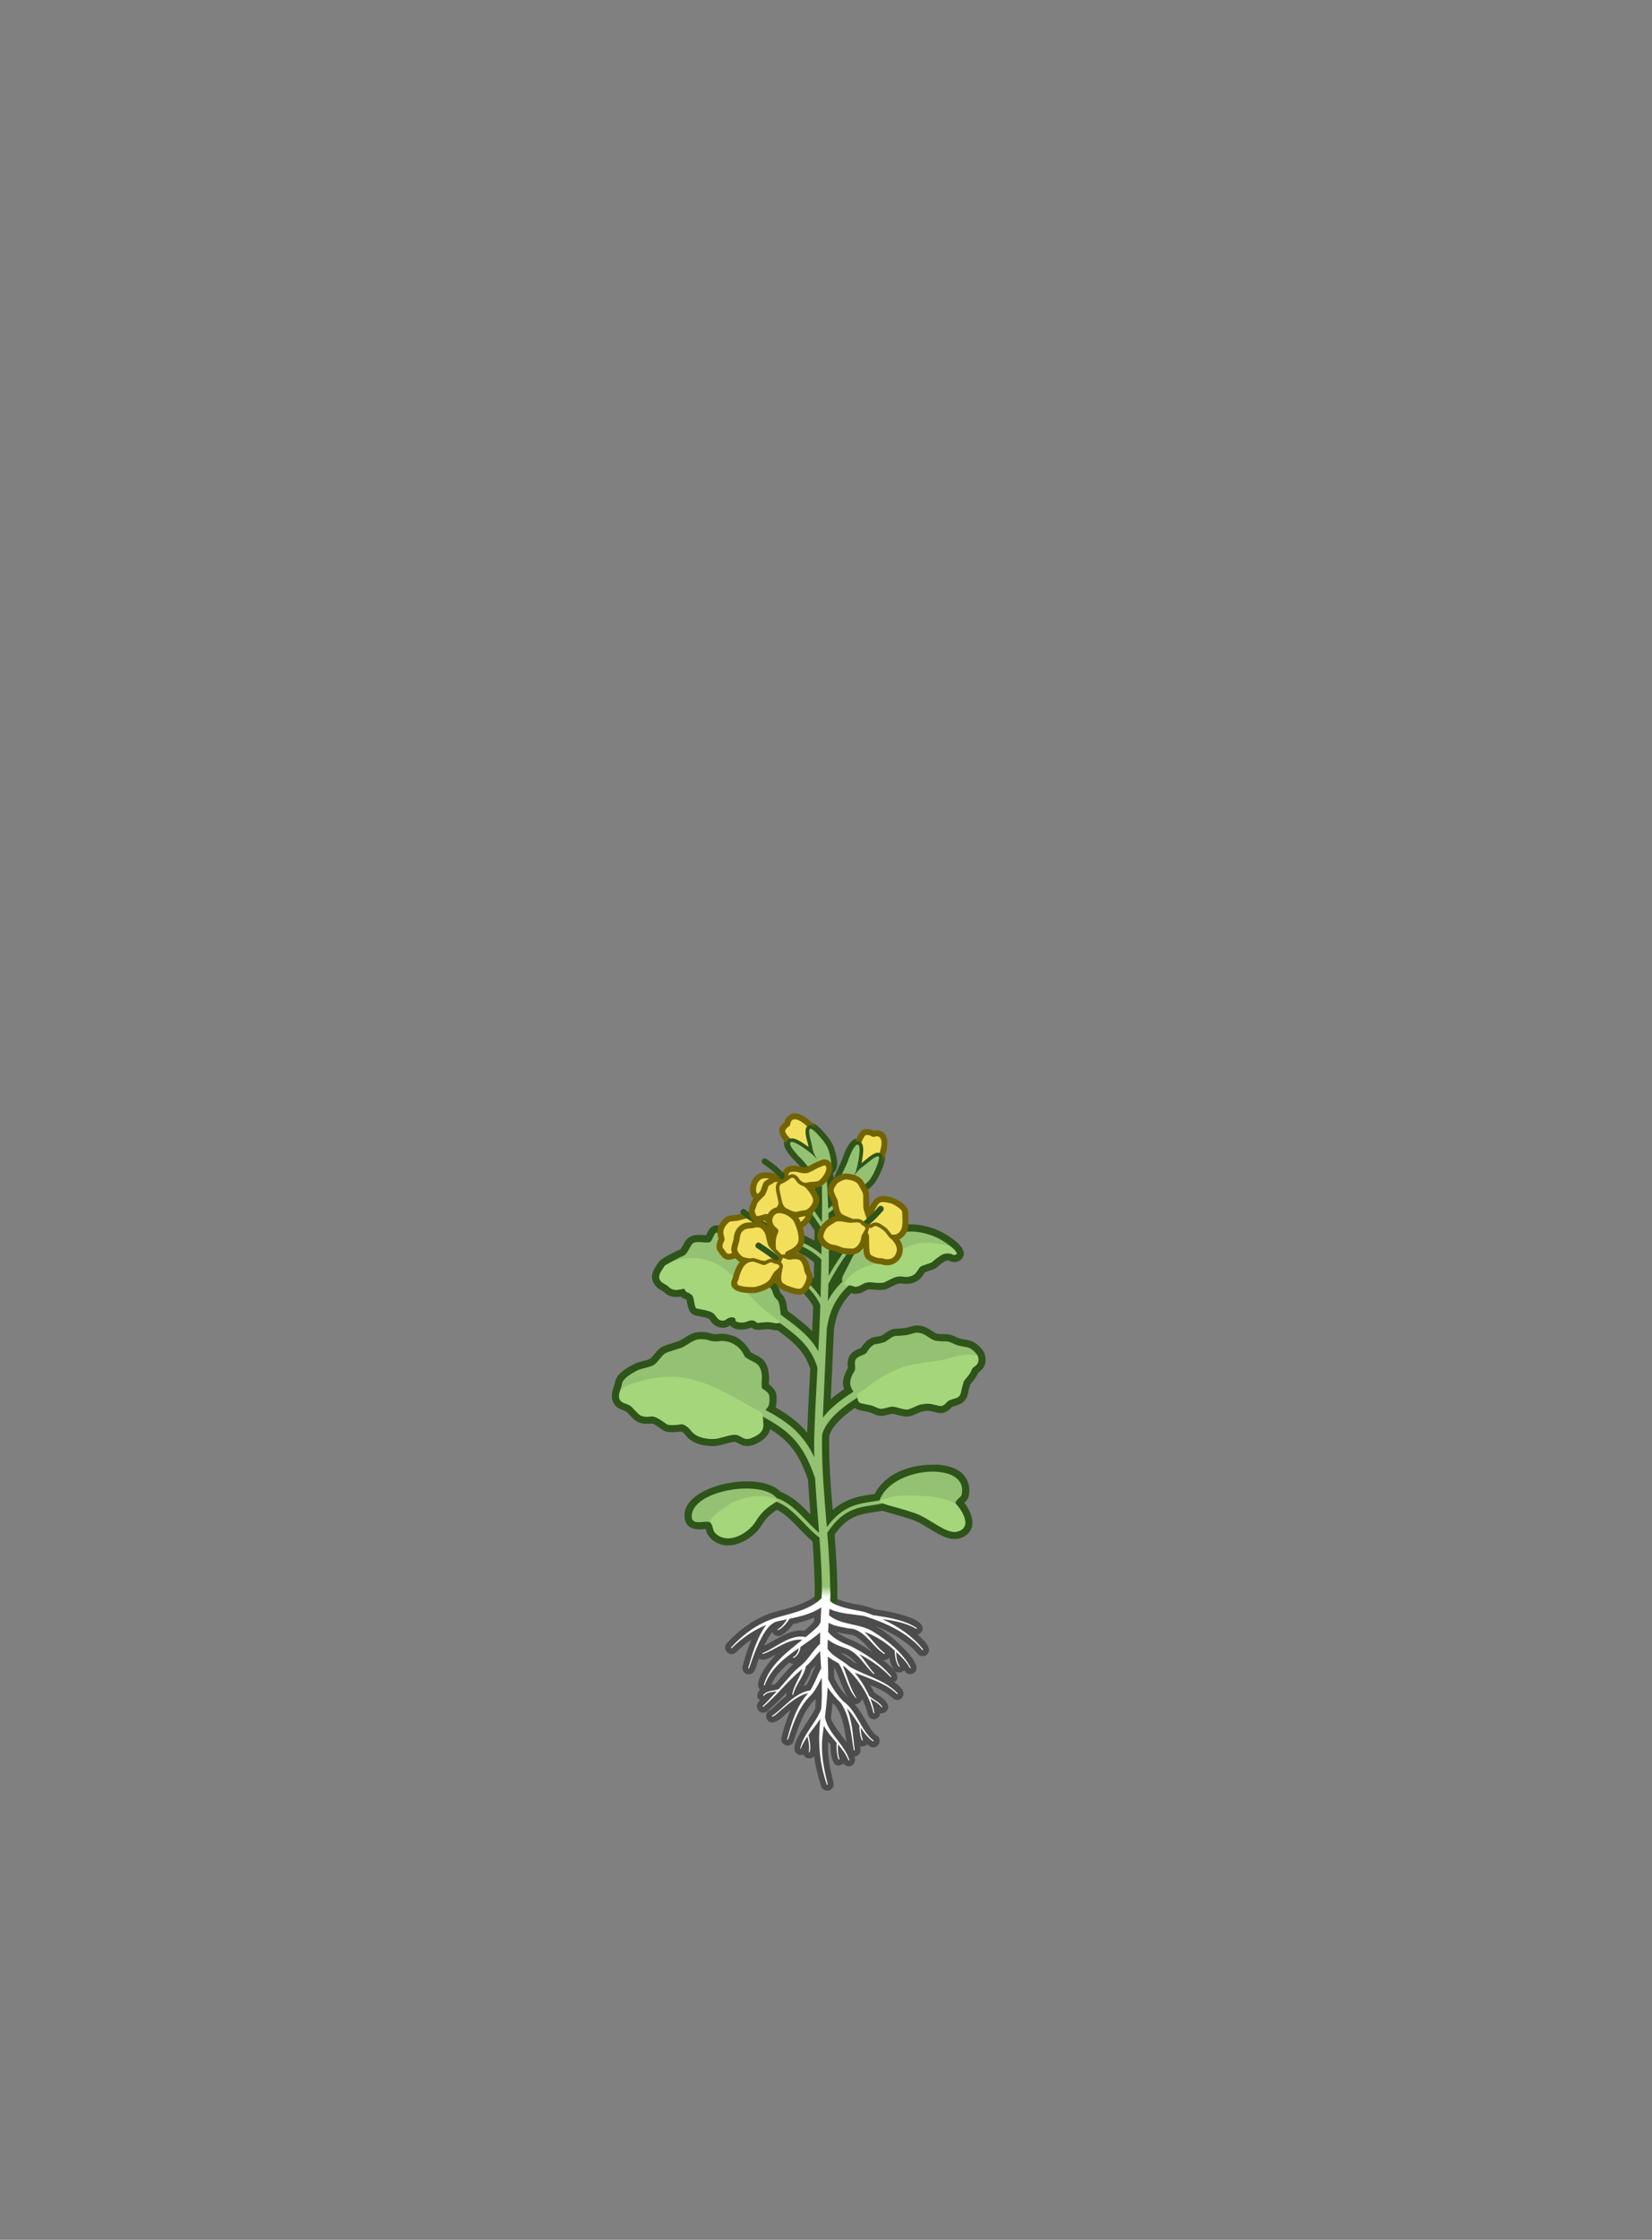 <?xml version="1.0" encoding="UTF-8"?>
<svg id="Layer_2" data-name="Layer 2" xmlns="http://www.w3.org/2000/svg" xmlns:xlink="http://www.w3.org/1999/xlink" viewBox="0 0 346 469">
  <rect x="0" y="0" width="346" height="469" fill="#808080" stroke="none"/>
  <defs>
    <linearGradient id="linear-gradient" x1="173.013" y1="335.875" x2="173.013" y2="331.774" gradientUnits="userSpaceOnUse">
      <stop offset=".349" stop-color="#fff"/>
      <stop offset=".905" stop-color="#fff" stop-opacity="0"/>
    </linearGradient>
  </defs>
  <g id="CASE_12_Plants_LH_WH_CL" data-name="CASE 12 Plants LH WH CL">
    <g id="Day_20" data-name="Day 20">
      <g id="rectangle">
        <rect width="346" height="469" fill="none"/>
      </g>
      <g id="ROOTS_Back" data-name="ROOTS Back">
        <path d="m192.154,342.25c.363-.064.7-.261.911-.598,1.699-2.933-7.976-4.435-9.747-4.657-.891-.344-1.806-.639-2.762-.854-1.902-.345-4.027-.682-5.704-1.566.053-1.369.099-2.589.126-3.504.022-2.847-4.145-2.92-4.249-.1-.016,1.1-.047,2.205-.08,3.314-2.51,1.83-5.791,2.5-8.75,3.344-3.848,1.228-7.098,3.64-9.682,6.474-1.149,1.296.704,3.068,1.946,1.871.999-.984,2.073-1.875,3.209-2.649-.764,1.847-1.322,3.715-1.845,5.552-.194.689.184,1.42.87,1.65,1.903.509,1.96-2.052,2.548-3.241.959.797,2.612-.4,3.616-.856-1.204,1.162-5.065,5.815-3.358,7.393-.655.615-.898,1.628-.05,2.245-1.551,1.203.068,3.443,1.623,2.208,1.454-1.337,2.553-2.379,3.97-3.866-.013.078-.037.154-.046.233-.016.163-.001.309.028.447-1.169.938-2.23,2-3.365,2.969.001-0-.003.003-.005.005-1.413.447-1.105,2.74.55,2.624,1.569-.379,2.363-1.701,3.678-2.641-.825,1.896-1.44,3.783-1.925,5.803-.164.696.245,1.409.94,1.609.716.206,1.464-.207,1.671-.924.978-3.105,2.153-6.529,4.552-8.782-.015.654-.038,1.307-.067,1.96-1.114,2.613-6.605,8.575-3.381,9.75.307.075.613.032.88-.091.353.894,1.63,1.101,2.26.397.234,2.134.866,4.246,1.45,6.214.208.684.919,1.096,1.621.921.724-.181,1.163-.914.982-1.638-.731-2.886-1.308-5.646-1.134-8.578.114.138.228.274.341.417.066.078.128.154.193.231-.074,1.521.239,5.724,2.718,3.921.342.497.973.739,1.565.516.833-.395.968-1.106.71-1.983.876.005,1.433-.889,1.25-1.705-.014-.145-.029-.309-.044-.464.243.086.524.108.861.023.243-.08.444-.226.599-.407.193.158.372.327.587.467,1.578.872,2.882-1.462,1.317-2.357-1.031-.737-1.791-2.455-2.54-3.667-.563-.961-1.224-1.948-2.016-2.872.707.17,1.488-.387,1.565-1.105.533,1.022.96,2.072,1.165,3.103.093.74.774,1.278,1.522,1.175.701-.135,1.037-.595,1.113-1.258,1.014.248,2.191-.839,1.493-2.017-.767-1.265-1.956-1.688-2.792-2.414-.242-.485-.504-.971-.776-1.446,1.712.682,3.358,1.458,4.69,2.709.501.52,1.328.554,1.871.069.988-1.117.081-2.291-1.54-3.39,1.759-1.105-.4-2.951-1.256-3.741-.37-.324-.752-.628-1.132-.936.535.147,1.038-.075,1.354-.459.125.883.49,1.838.907,2.477.577.938,1.683.772,2.216.136.014.022.031.042.045.063.32.673,1.134.972,1.813.64,2.447-1.356-1.994-5.235-3.074-6.367-1.458-1.325-3.087-2.627-4.888-3.58,3.372,1.275,6.741,3.252,8.914,5.799.437.572,1.252.701,1.847.283,1.42-1.086-.193-2.894-1.878-4.303Zm-30.769,15.807c.006-.003.006-.003.013-.007.084-.039.183-.057.273-.051-.103.011-.197.031-.287.058Zm15.654-11.652c.893.369,1.683,1.163,2.406,1.996-.258-.124-.48-.238-.654-.34-.749-.706-1.843-1.358-2.791-2.009.344.126.691.244,1.039.353Zm.444,8.924c-.086-.112-.167-.224-.26-.334-1.146-1.117-1.838-2.252-2.531-3.727.013-.69.014-1.38-.001-2.071.033.019.067.037.1.056,1.066,2.14,1.573,4.174,2.804,6.178-.039-.033-.072-.07-.111-.102Zm-9.193-2.325c.608-1.068,1.284-2.121,1.632-3.414.264-.25.531-.532.797-.824.006.068.009.135.016.203-.579,1.11-.985,2.432-1.394,3.075-.135.283-.263.529-.392.764-.223.054-.444.121-.659.197Zm.43-7.16c.026-.089.056-.178.077-.269.085-.058.17-.117.255-.176-.111.149-.222.297-.332.444Zm-3.381,2.281c.249.194.56.293.881.28-1.308,1.196-2.765,2.997-3.838,4.219-.218.062-.521.114-.851.172.738-1.808,2.283-3.41,3.808-4.672Zm-5.279-3.554c.483-.996.995-1.99,1.69-2.851.285.671,1.068,1.138,1.905.675.925-.454,1.825-1.415,2.462-2.305,1.496-.343,2.965-.787,4.4-1.365-.007.264-.014.528-.02.793-.609.709-1.306,1.341-2.045,1.94-2.62-.371-4.873,1.275-7.105,2.428-.358.269-.829.474-1.287.686Zm13.993,15c-0-.004-.001-.006-.001-.01.072-.588.14-1.176.203-1.764.012-.071.017-.139.021-.207.035-.329.066-.658.097-.988.075.071.148.148.226.216.157.132.295.271.421.418.053.092.118.182.196.268,1.343,2.111,1.689,4.808,2.087,7.318-1.454-2.053-3.268-4.169-3.249-5.252Zm4.594-16.048c-1.202-.472-2.413-.977-3.408-1.78,1.137.289,2.266.439,3.374.631,1.684.682,2.805,2.217,4.154,3.575-1.305-.907-2.669-1.727-4.119-2.427Z" fill="#4c4c4c"/>
      </g>
      <path d="m206.25,283.606c-.333-1.223-2.068-2.751-3.376-2.974-.817-.164-1.654-.199-2.482-.619-.476-.221-1.068-.497-1.772-.615-.649-.098-1.911.052-2.55-.197-1.292-.698-2.152-1.665-4.121-1.659-.295-.053-1.678.383-2.277.522-.16.021-1.442.163-2.035.155-1.109-.006-2.04.828-2.892,1.381-.627.301-1.752.305-2.343.6-1.089.554-1.739,1.537-2.051,2.04-2.22.761-3.078,1.924-2.746,4.199-.719,1.136-1.428,2.894-.798,4.438-.953.639-1.91,1.336-2.811,2.099.088-1.967.18-3.935.274-5.904.039-.205.05-.416.03-.631.128-2.685.254-5.372.369-8.061.347-2.367,1.076-5.069,3.624-7.632.248.084.513.17.825.174,1.078.01,1.8-.502,2.552-.876.058-.026.182-.058.449-.058,1.008.036,2.242.245,3.269.02.67-.136,2.136-1.101,2.864-1.242.589-.029,1.064.083,1.647.087.566,0,1.092-.114,1.705-.371,1.219-.535,1.628-1.355,2.11-2.067.719-.29,2.13-.632,2.48-1.027,1.053-.942,1.788-1.366,1.979-1.423.66-.154.959.326,1.729.307,1.065.024,2.161-.946,1.934-2.092-.285-1.765-4.057-4.207-6.46-4.991-1.161-.379-2.73-.814-4.581-.814-1.789-.118-3.456.718-5.202.834-.898.031-2.012.189-2.727.881.194-.658.026-1.398-.509-1.899-.756-.709-1.943-.669-2.65.087-1.655,1.768-3.138,3.507-4.61,5.591.007-2.373-.018-4.744-.08-7.113,1.399-1.059,3.253-2.706,5.663-7.893,1-2.251-2.324-3.801-3.4-1.58-.945,2.034-1.752,3.394-2.458,4.357-.055-1.046-.115-2.092-.188-3.137-.186-2.601-3.971-2.45-3.998.114.028,1.363.037,2.884.036,4.487-1.216-1.584-2.375-4.136-4.469-2.64-.791.668-.891,1.851-.222,2.642.997,1.151,2.96,4.087,4.636,6.577-.01.703-.02,1.405-.031,2.103-2.349-1.38-4.985-2.222-7.272-2.953-.987-.315-2.042.229-2.356,1.216-.315.986.229,2.042,1.216,2.356,2.901.926,6.132,1.964,8.336,3.927-.02,1.181-.039,2.311-.055,3.369-2.065-1.939-4.471-3.313-6.192-3.849-2.379-.678-3.457,2.787-1.115,3.58,1.916.597,5.685,3.089,7.163,6.168-.058,1.721-.129,3.44-.209,5.158-1.589-1.649-3.382-2.953-5.155-4.284-.182-1.66-.418-2.864-1.469-3.764-.262-.6-.355-1.31-.875-1.867-.74-.807-1.548-1.072-2.05-1.206-.359-.686-1.04-1.903-1.556-2.304-.144-.127-1.151-1.162-1.716-1.915-.173-.23-.538-1.038-.675-1.343-.195-.454-.271-.461-.32-.915-.027-1.153-1.094-2.507-2.403-2.161-.148-.054-.291-.11-.346-.135-.372-.206-.709-.436-1.183-.598-.062-.078-.13-.173-.16-.229-.583-1.173-1.652-1.346-1.939-1.449l-.232-.005c-1.292.022-1.697,1.207-2.121,2.07-2.258-.201-3.782-.228-4.829,2.048-.156.276-.41.726-.558.884-.676.299-4.212,1.904-4.619,2.809.007-.014.014-.031.024-.048-.66.993-1.795,2.322-1.191,3.947.344.865,1.07,1.608,1.896,1.938.423.23.817.741,1.311.967.761.41,1.853.462,2.683.284.291.312.622.464.922.535.079.042.183.108.261.164.556,3.992,1.687,2.949,4.467,3.863.224.088.307.192.536.504.709,1.242,2.733,2.059,4.098.96,1.096,1.297,3.266.969,4.51.458.72.819,2.234.385,3.301.358.759-.008,1.432.287,2.188.241,3.133,2.342,5.62,4.319,6.8,8.069-.24,4.441-.476,8.887-.63,13.353-1.902-2.292-4.108-3.841-6.629-5.285.19-.567.266-1.301.201-2.404-.068-1.143-.96-1.991-1.623-2.451.222-1.973-.103-4.303-1.459-5.358-.69-.587-1.668-.901-2.392-1.398-.295-.978-2.28-3.09-3.62-3.366-1.315-.442-2.242-.564-3.651-.346-.4-0-.786-.072-1.148-.213-.892-.312-2.444-.358-3.351-.071-1.618.489-2.436,1.596-3.973,1.95-1.042.326-1.945.612-2.447.825-1.286.508-1.921,1.892-2.83,2.661-.934.447-2.485.578-3.509,1.17-1.926,1.028-3.726,2.228-3.877,4.022-.375,1.197-1.136,2.692-.085,4.33.654.97,1.69,1.129,2.523,1.548.515.52,1.608,1.729,2.001,1.93.914.644,2.299.676,3.435.55.072.018.538.177,1.936,1.194l.095.069c.99.803,2.83.52,4.057.401.801.464.963,1.094,1.788,1.694,1.442,1.077,3.107,1.3,4.683,1.374,1.735-.001,3.011-.723,4.689-.915.781.21,1.424.938,2.61.898,2.172-.08,4.677-2.048,4.778-3.561,3.618,2.238,6.012,4.777,7.97,10.663.137,2.409.322,4.818.511,7.225-1.751-1.82-3.685-3.769-6.272-4.753-4.406-4.662-20.637-1.381-20.107,5.196.059,1.931,1.433,3.035,4.446,2.572.183,1.788,2.374,3.54,4.67,3.459,2.874 0,5.761-2.165,7.018-4.202,1.039-1.685,1.866-2.374,3.205-3.261,2.743,1.339,4.946,4.586,7.466,6.61.282,3.933.495,7.848.449,11.726-.028,1.327,1.043,2.424,2.371,2.424,1.312.002,2.376-1.06,2.378-2.372.037-4.45-.239-8.828-.578-13.181,3.136-4.547,6.122-4.278,10.029-4.996,2.049.667,3.605.966,6.191,1.853,2.854.929,5.952,4.056,8.913,4.059.435-0.0.856-.067,1.251-.199,1.727-.577,2.243-1.78,2.398-2.445.418-1.805-.76-3.825-1.6-4.931.349-.328.721-.705.866-1.252.179-.672.476-2.414-.626-4.065-1.111-1.851-4.083-2.752-6.631-2.677-6.851 0-10.799,3.019-12.409,6.134-2.833.438-5.718.711-8.796,3.348-.395-4.853-.752-9.697-.723-14.596.01-.322.023-.644.034-.966.547-1.789,2.342-3.733,5.352-5.802.781.722,2.658.591,3.763,1.195.469.222,1.121.487,1.743.476.837.019,1.67-.413,2.44-.459.848.183,1.985.616,2.917.603,1.09-.002,2.108-.675,3.049-1.037.291-.057,1.143-.219,1.689-.165.667.13,1.734.466,2.364.473,1.199.019,1.935-.795,2.45-1.326,1.782-.507,3.064-.988,3.37-3.262.094-.41.271-1.027.39-1.438.713-.831,1.129-1.256,1.669-2.453.651-.491,1.991-1.4,1.363-3.81Z" fill="#2e541a"/>
      <g id="ROOTS">
        <path d="m193.329,345.381c-2.198-2.828-5.265-4.829-8.524-6.34,2.442.287,4.921.776,7.084,1.992.111.065.209-.106.103-.171-2.64-1.658-5.781-2.149-8.805-2.625-.063-.013-.123-0-.179.022-.583-.237-1.168-.461-1.752-.673-2.335-.561-4.663-.749-6.77-1.869-.36-.181-.651-.519-.597-.531-.014-.059-.046-.098-.068-.147.025-.471.053-.94.072-1.416.021-1.192-1.739-1.188-1.75-.026-.014.339-.031.685-.047,1.027-.074.052-.147.113-.208.204-2.581,2.379-6.347,3.018-9.638,4.001-3.585,1.149-6.664,3.427-9.131,6.138-.092.095.063.225.144.138,2.092-2.07,4.553-3.797,7.255-4.868-.22.269-.426.546-.611.828-1.558,2.513-2.373,5.379-3.187,8.181-.038.124.155.177.191.059.617-1.839,1.26-3.672,2.087-5.412.798-1.586,1.751-3.524,3.396-4.272.023-.008.036-.023.056-.033.769-.191,1.565-.351,2.365-.519-.501.817-1.044,1.568-1.91,2.084-.107.068-.005.234.103.171,1.018-.509,1.744-1.449,2.368-2.373,2.329-.49,4.679-1.062,6.629-2.377-.051,1.034-.099,2.076-.142,3.121-.042.057-.087.109-.117.185-.105.222-.322.542-.487.716-.792.78-1.643,1.5-2.513,2.203-3.244-.721-6.176,2.21-9.006,3.345-.121.051-.044.233.073.186,2.582-.873,5.434-3.33,8.238-2.975-3.228,2.571-6.892,5.291-8.078,9.44-.036.125.161.172.192.055,1.291-3.501,4.166-5.687,7.143-7.758-.121.771-.479,1.539-1.174,1.875-.125.041-.055.236.068.188.916-.396,1.337-1.363,1.46-2.309,1.422-.984,2.849-1.956,4.13-3.04-.016.611-.033,1.222-.037,1.831-.005.189-.002.378-.003.567-1.026.966-1.775,2.072-2.58,3.082-.89,1.26-2.278,1.99-3.246,3.163-.82.946-1.805,2.085-2.814,3.219-1.026.477-2.478.225-3.248,1.265-.081.099.07.229.153.128.683-.83,1.735-.718,2.696-.947-1.021,1.137-2.049,2.243-2.94,3.111-.094.091.05.228.138.145,2.695-2.264,5.373-5.717,8.132-7.901-.483,1.822-1.806,3.405-2.104,5.319-.017.129.185.153.199.023.498-2.113,2.225-3.72,2.664-5.912,1.091-.926,1.981-2.168,2.972-3.176.045,1.209.135,2.416.216,3.627-.848,1.539-1.351,3.177-2.288,4.601-3.365.534-5.506,3.668-7.922,5.29-.156.017-.135.233.017.199.754-.298,1.386-1.058,2.001-1.537,1.619-1.364,3.385-2.917,5.489-3.379-2.439,2.614-3.528,6.24-4.416,9.626-.031.128.165.168.194.048,1.063-3.35,2.262-6.877,4.878-9.338.913-1.047,1.518-2.324,2.155-3.547.03.782.041,1.569.013,2.363.05,1.38-.016,2.762-.116,4.143-1.023,2.901-3.751,5.224-4.4,8.319-.005.052.029.104.081.114.345-.954.859-1.814,1.432-2.644.29,1.06.45,2.156.298,3.251-.007.054.03.104.084.112.484-.736.068-2.681-.158-3.685.813-1.134,1.722-2.224,2.502-3.407-.578,4.655-.222,9.339,1.335,13.772.033.126.227.062.193-.053-.838-3.22-1.453-6.533-1.122-9.86.106-.798.214-1.596.32-2.393.675,1.332,1.697,2.457,2.69,3.603-.178.732.138,3.578.494,3.486.052-.018.08-.075.062-.127-.32-.98-.359-2.025-.297-3.059.869,1.016,1.685,2.068,2.183,3.317.05.119.23.043.186-.073-1.046-3.259-4.399-5.484-5.07-8.823-.001-.038-.015-.066-.024-.098.084-.681.161-1.365.233-2.046.134-1.264.251-2.529.311-3.803.013-.126.018-.252.028-.378.804,1.203,1.796,2.327,2.775,3.278.009.02.023.038.037.056,1.878,2.865,2.094,6.446,2.635,9.766.019.128.211.093.196-.027-.349-2.894-.475-6.005-1.644-8.73,1.049,1.05,1.827,2.36,2.642,3.633-.097.765.338,3.245.639,3.146.052-.018.08-.074.063-.127-.274-.832-.419-1.708-.419-2.579.714,1.081,1.491,2.099,2.539,2.854.11.066.21-.108.102-.171-2.667-2.132-3.35-6.058-6.292-8.21-.017-.014-.034-.017-.05-.027-1.289-1.42-2.361-2.87-3.133-4.648.03-1.553-.038-3.119-.082-4.688.67.52,1.556,1.028,2.295,1.435,1.396,2.218,1.852,5.374,3.624,7.288.047-.029.061-.091.032-.138-1.319-2.095-1.84-4.359-2.794-6.675.185.105.334.193.422.258,2.851,2.434,5.12,5.952,5.997,9.61.021.131.212.099.199-.025-.181-1.033-.491-2.031-.882-2.999.778.603,1.781.996,2.326,1.822.029.046.09.063.137.035.047-.028.063-.09.035-.137-.642-1.046-1.896-1.442-2.719-2.267-.003-.003-.007-.002-.01-.004-.772-1.735-1.821-3.359-3-4.848,3.012,1.289,6.406,2.148,8.823,4.461.085.094.236-.037.149-.133-2.689-2.822-6.771-3.669-10.04-5.555-1.416-1.335-3.605-2.155-4.616-3.718-.002-.003-.005-.004-.007-.007-.005-.654.002-1.308.034-1.961,1.77,1.26,2.636,1.36,4.242,1.994,2.273,1.05,3.547,3.486,5.322,5.189.089.091.228-.048.144-.138-1.109-1.217-1.978-2.734-3.091-3.985,2.42,1.229,4.663,2.821,6.515,4.758.074.117.242-.005.167-.111-2.281-2.753-5.367-4.728-8.521-6.354-1.795-.691-3.497-1.485-4.711-2.962.031-.635.065-1.271.104-1.906,1.252.719,2.713.87,4.116,1.153.386.035.762.094,1.135.158,2.675.814,4.091,3.748,6.396,5.236.102.072.221-.084.119-.161-1.614-1.284-2.767-3.068-4.273-4.492,2.345.806,4.469,2.203,6.351,3.926.054,1.118.17,2.366.853,3.328.065.111.238.01.173-.101-.598-.922-.682-1.899-.72-2.952,1.097.992,2.136,2.068,2.857,3.346.058.124.236.028.181-.086-1.778-3.164-4.669-5.528-7.724-7.414-2.761-1.856-6.976-1.387-9.368-3.524.028-.446.056-.893.084-1.341.044.023.086.048.13.071,2.25,1.027,4.866,1.02,7.192,1.441,4.43,1.392,9.072,3.505,12.125,7.114.08.105.229-.018.161-.118Z" fill="#fff"/>
      </g>
      <path d="m204.802,284.001c-.162-.596-1.37-1.751-2.18-1.889-.561-.095-1.233-.203-1.935-.372-.684-.165-1.429-.712-2.315-.861-.343-.058-2.077.097-2.953-.324-1.13-.544-1.912-1.524-3.457-1.51-.317.003-1.678.447-2.059.504-.126.019-1.609.187-2.297.172-.608-.013-1.702.985-2.199,1.226-.793.386-2.117.486-2.326.592-1.031.524-1.543,1.722-1.665,1.809-.719.517-1.438.478-2.066,1.14-.673.709.049,1.937-.408,2.645-.428.664-1.122,1.963-.789,3.066.156.516.363.893.618,1.204-2.928,1.842-5.067,3.649-6.431,5.452.133-3.333.28-6.668.439-10.004.032-.113.042-.231.016-.354.131-2.753.257-5.506.375-8.26.401-2.667,1.266-6.037,4.67-9.125.62.065,1.083.307,1.299.312.671.018,1.349-.483,1.904-.738,1.073-.494,2.567.139,4.062-.149.253-.049,2.222-1.227,3.047-1.265,1.404-.064,1.696.32,2.874-.172,1.016-.425,1.285-1.538,1.782-1.897.422-.304,2.149-.718,2.387-.931,1.036-.927,2.098-1.664,2.668-1.772,1.621-.307,1.752.62,2.424.124.594-.438-2.544-3.084-5.377-4.008-1.567-.512-4.219-1.257-7.349-.214-1.284.428-2.31.195-3.219.506-.558.191-1.301,1.2-1.723,1.426-.412.22-1.478.454-2.076.764-.495.257-1.598,1.282-1.98,2.08-1.084,2.264-1.67,3.215-2.033,4.035-.196.443-.201.846-.101,1.168-1.38,1.332-2.354,2.705-3.048,4.054.04-1.21.092-2.421.122-3.631,2.675-5.012,4.998-7.944,7.847-10.987.336-.349-.219-.873-.548-.513-2.639,2.819-4.832,5.542-7.259,9.861.088-4.38.09-8.759-.042-13.137,1.652-1.284,3.181-2.211,5.819-7.796.087-.188.006-.411-.182-.498-.188-.087-.411-.006-.498.182-2.285,4.916-3.941,6.272-5.168,7.187-.076-2.186-.185-4.372-.338-6.556-.032-.638-1.004-.615-1.0.029,0-0.0.049,5.496.049,5.496-.004.967-.02,2.322-.042,3.852-1.787-2.653-3.371-5.011-4.443-6.268-.307-.373-.894.115-.573.484,1.087,1.248,3.301,4.582,4.997,7.095-.027,1.755-.059,3.653-.089,5.447-2.547-2.291-6.039-3.416-9.177-4.419-.199-.061-.408.047-.472.243-.063.197.046.409.243.472,3.275,1.046,6.937,2.238,9.388,4.745-.06,3.315-.065,5.157-.15,8.035-2.058-3.417-6.012-5.838-8.051-6.473-.199-.061-.408.049-.469.247-.062.198.049.408.247.469,2.161.673,6.596,3.453,8.229,7.295-.105,3.219-.263,6.435-.43,9.65-1.895-3.401-4.905-5.421-7.882-7.674-.081-1.086-.29-2.535-.589-2.97-.09-.13-.529-.428-.774-.896-.275-.526-.365-1.235-.651-1.547-.896-.977-1.875-.674-2.077-1.14-.052-.12-1.013-1.942-1.344-2.199-.199-.155-1.345-1.332-1.995-2.199-.373-.496-.895-1.773-1.023-2.011-.362-.673-.165-1.366-.536-1.729-.316-.31-.424.067-.731-.024-.787-.175-1.396-.717-2.109-.918-.251-.05-.733-.692-.855-.977-.138-.323-.647-.536-.774-.57-.414-.112-.898,1.938-1.425,2.036-.784.145-2.509-.233-3.298.081-.698.278-1.281,2.385-2.158,2.728-1.208.473-3.879,2.009-3.909,2.077-.739,1.17-2.207,2.713-.081,3.828.611.244,1.061.836,1.425,1.018,1.14.57,2.383-.145,2.728.041.285.153.179.625.614.67.15.016.951.461,1.137.795.361.649.354,2.502.855,2.606.28.058,2.154.395,2.875.678,1.279.503,1.161,1.584,2.256,1.847,1.018.244,1.036-.804,2.484-.652.774.081.289.71.651.855,1.645.658,2.621-.355,3.339-.244,1.059.163.652.57,1.344.529.453-.027,1.486-.242,2.443-.122.815.102,1.536.356,1.923.096,3.496,2.612,6.601,4.851,7.956,9.437-.271,5.04-.545,10.081-.696,15.136-.013,1.2.007,2.4.036,3.6-2.533-5.253-5.814-7.505-10.216-9.885.362-.622.947-.518.809-2.857-.045-.755-1.138-1.445-1.318-1.514-.422-.16-.305-1.109-.253-2.18.075-1.574-.455-2.616-.977-3.054-.601-.504-1.741-.847-2.532-1.504-.261-.216-.424-1.156-1.526-2.103-1.158-.979-2.334-1.258-3.616-1.261-.197.036-1.365.322-2.717-.205-.297-.116-1.607-.272-2.359-.037-1.276.399-2.133,1.348-3.26,1.724-.545.182-2.36.72-3.023,1-.985.417-1.629,1.882-2.572,2.521-.834.566-2.53.656-3.644,1.252-1.434.766-3.013,1.731-3.091,2.846-.047.675-1.078,2.247-.336,3.343.409.605,1.544.727,2.161,1.175.325.235,1.482,1.597,1.926,1.879,1.034.658,2.255.238,2.835.328.809.126,2.288,1.233,2.704,1.533.91.657,3.062-.111,3.68.188,1.261.61,1.378,1.301,2.201,1.934.878.675,2.004.918,3.362,1.044,1.582.147,2.87-.614,4.807-.877,1.602-.217,1.984,1.431,3.773.682,2.864-1.139,2.567-2.292,2.399-4.46,5.14,2.76,8.441,5.342,10.96,12.927.211,3.8.536,7.598.824,11.392-2.928-2.435-5.17-6.023-8.898-7.292-3.268-3.996-17.847-1.579-17.78,3.865.05,2.248,3.257.468,4.013,1.395.722.885.059,1.873,1.943,2.796,2.679,1.312,6.157-1.098,7.402-3.116,1.379-2.235,2.503-2.989,4.347-4.178,3.618,1.307,5.952,5.235,9.051,7.53.309,4.187.548,8.369.499,12.543.021,1.185,1.739,1.109,1.75.003.039-4.549-.259-9.06-.615-13.56,3.803-5.74,7.242-5.266,11.696-6.156,1.088.468,3.093.827,6.538,1.987,3.462,1.165,6.77,4.675,9.209,3.86,3.207-1.072.233-4.987-.391-5.602-.682-.673.948-1.488,1.081-1.989,1.715-7.251-14.657-6.111-17.183,1.126-3.958.698-7.352.598-11.046,5.588-.491-6.063-1.047-12.111-1.007-18.207.013-.412.034-.825.048-1.238.916-3.261,4.802-6.071,7.396-7.681.1,1.475.929,1.128,2.669,1.582.905.201,1.47.669,2.112.752.69.09,1.626-.437,2.589-.449.712-.009,2.493.818,3.341.549.849-.269,1.976-.884,2.302-.946.268-.05,1.35-.279,2.18-.195.447.045,1.694.445,2.241.465.729.027,1.327-.981,1.663-1.133.518-.235,1.266-.436,1.636-.558.899-.297.961-1.424,1.027-1.714.131-.574.376-1.402.491-1.802.368-.536,1.369-1.458,1.71-2.505.254-.677,1.771-.727,1.238-2.683Z" fill="#95c172"/>
      <g id="leaf_1_right_hi" data-name="leaf 1 right hi">
        <path d="m184.166,314.272c2.709-1.414,7.234-1.195,10.22-.958,2.614.207,5.243,1.051,5.926,1.723.624.615,3.598,4.531.391,5.602-2.439.815-5.747-2.694-9.209-3.86-4.566-1.537-6.604-1.668-7.328-2.509Z" fill="#a6d67c"/>
      </g>
      <g id="leaf_1_left_hi" data-name="leaf 1 left hi">
        <path d="m162.978,314.174c-3.462-1.959-8.379-.264-9.946.657-1.328.781-4.904,3.174-4.148,4.101.722.885.059,1.873,1.943,2.796,2.679,1.312,6.157-1.098,7.402-3.116,1.479-2.397,2.654-3.083,4.749-4.437Z" fill="#a6d67c"/>
      </g>
      <g id="leaf_2_left_hi" data-name="leaf 2 left hi">
        <path d="m131.413,290.121c-1.384.603-2.239,2-1.497,3.096.409.605,1.544.727,2.161,1.175.325.235,1.482,1.597,1.926,1.879,1.034.658,2.255.238,2.835.328.809.126,2.288,1.233,2.704,1.533.91.657,3.062-.111,3.68.188,1.261.61,1.378,1.301,2.201,1.934.878.675,2.004.918,3.362,1.044,1.582.147,2.87-.614,4.807-.877,1.602-.217,1.984,1.431,3.773.682,2.592-1.085,2.694-2.041,2.397-4.046-.116-.786-.106-.681.099-1.105-9.978-5.231-16.012-10.594-28.449-5.832Z" fill="#a6d67c"/>
      </g>
      <g id="leaf_2_right_hi" data-name="leaf 2 right hi">
        <path d="m203.564,286.683c-.342,1.043-1.332,1.966-1.71,2.505-.115.4-.36,1.228-.491,1.802-.066.29-.128,1.417-1.027,1.714-.37.122-1.118.324-1.636.558-.335.152-.934,1.16-1.663,1.133-.547-.02-1.795-.42-2.241-.465-.831-.084-1.913.145-2.18.195-.326.061-1.454.676-2.302.946s-2.629-.558-3.341-.549c-.963.012-1.899.539-2.589.449-.642-.084-1.206-.552-2.112-.753-1.075-.238-2.007-.381-2.192-.5-.681-.439-.316-1.487-.7-1.751,2.284-1.2,3.779-3.315,9.288-5.553,2.809-1.141,7.364-1.122,10.025-1.991,3.528-1.153,6.02-.756,6.111-.424.533,1.955-.984,2.006-1.238,2.683Z" fill="#a6d67c"/>
      </g>
      <g id="leaf_3_left_hi" data-name="leaf 3 left hi">
        <path d="m139.26,265.015c-.748,1.183-2.203,2.711-.081,3.828.611.244,1.061.836,1.425,1.018,1.14.57,2.383-.145,2.728.041.285.153.179.625.614.671.15.016.951.461,1.137.795.361.649.354,2.502.855,2.606.28.058,2.154.395,2.875.678,1.279.503,1.161,1.584,2.256,1.847,1.018.244,1.036-.804,2.484-.652.774.081.289.71.652.855,1.645.658,2.621-.355,3.339-.244,1.059.163.652.57,1.344.529.453-.027,1.486-.242,2.443-.122.939.118,1.758.441,2.078-.058-1.89-1.42-5.014-3.566-9.077-8.558-3.362-4.581-9.833-6.44-15.072-3.235Z" fill="#a6d67c"/>
      </g>
      <g id="leaf_3_right_hi" data-name="leaf 3 right hi">
        <path d="m200.285,262.625c-.672.496-.802-.431-2.424-.124-.57.108-1.632.845-2.668,1.772-.238.212-1.965.627-2.387.931-.497.358-.766,1.472-1.782,1.897-1.178.492-1.47.108-2.874.172-.825.038-2.793,1.216-3.047,1.265-1.495.287-2.989-.345-4.062.149-.555.256-1.233.756-1.904.738-.273-.007-.933-.406-1.819-.326-.223.02-.442-.068-.614-.236,2.937-4.509,6.486-3.389,10.003-5.876,4.972-3.517,7.977-2.766,9.741-2.565.724.082,2.594.488,3.015.868.7.631,1.06,1.16.822,1.336Z" fill="#a6d67c"/>
      </g>
      <g id="root_main_fade" data-name="root main fade">
        <path d="m173,335.875c-.482,0-.874-.391-.875-.873-.001-.753.025-3.228.025-3.228l1.75.019c0,0-.026,2.458-.025,3.206.001.483-.391.876-.875.876Z" fill="url(#linear-gradient)"/>
      </g>
      <g id="bud_flower_1" data-name="bud flower 1">
        <path d="m179.61,238.417c-.491,0-1.783.011-3.24,4.381-1.057,2.573-3.55,6.175.17,7.185.88.322,1.734,1.054,2.894.637,1.05-.311,3.027-1.961,3.713-2.832.811-1.03,2.523-4.551,2.165-5.858-.814-1.948-2.755-.841-4.143.381.2-1.763.324-3.745-1.56-3.894h0Z" fill="#2e541a"/>
        <g>
          <path d="m181.538,236.394c-1.82-.08-2.245,2.812-3.12,4.077-.578.9-3.288,5.367-.888,7.444.452.388.998.593,1.577.593,1.873,0,3.559-2.068,5.101-4.303.738-.988,1.966-3.575,1.587-5.691-.399-1.558-1.516-2.023-2.784-1.748-.34-.189-.771-.371-1.473-.371h0Z" fill="#726400"/>
          <path d="m179.452,241.176c.785-1.088,1.323-3.525,2.063-3.531s.918.285,1.24.392.82-.285,1.329 0c1.297.728-.051,4.265-.677,5.132s-3.373,5.246-5.063,3.797,1.108-5.79,1.108-5.79Z" fill="#f2e05c"/>
        </g>
        <g>
          <path d="m179.614,238.917c-.945-0-1.876,1.359-2.77,4.04-.438,1.197-1.604,3.186-1.76,4.341-.204,2.181,1.378,1.916,2.323,2.52.434.302,1.246.562,1.885.324.861-.255,2.769-1.781,3.462-2.662.825-1.048,2.367-4.352,2.076-5.417-.941-1.89-3.095.555-4.372,1.469.256-1.688.94-4.419-.844-4.614h0Z" fill="#2e541a"/>
          <path d="m184.03,242.158c-.701-.271-2.395,1.515-3.663,2.37-.357.24-.952.941-1.536,1.719.21-.424.38-.812.47-1.083.335-1.005,1.229-5.319.372-5.49-.737-.147-1.783,2.516-2.118,3.521s-1.549,3.07-1.73,4.221c-.19,1.203.753,1.236,1.41,1.48.666.247,1.028.77,1.843.528.654-.194,2.431-1.574,3.086-2.407.98-1.246,2.322-4.681,1.865-4.858Z" fill="#95c172"/>
        </g>
      </g>
      <g id="bud_flower_2" data-name="bud flower 2">
        <path d="m169.722,235.066c-1.873.209-1.638,2.148-1.165,3.935-1.431-.861-2.923-1.801-4.029-.522-.327.441-1.196,1.611,2.42,5.067.928.957,2.203,2.825,3.238,3.496,1.397,1.015,2.755.231,3.518-.784.627-.523,1.377-.782,1.625-2.144.167-1.082-.481-3.575-.976-4.567-.479-.96-3.109-4.481-4.632-4.481h0Z" fill="#2e541a"/>
        <g>
          <path d="m166.487,233.121c-1.115-.081-2.088,1.013-2.16,1.843-2.677,2.115.057,3.759,1.391,5.735.453.724,2.73,4.201,5.253,4.214,1.078.01,2.115-.668,2.429-1.713.843-2.613-2.976-9.817-6.913-10.08h0Z" fill="#726400"/>
          <path d="m166.796,240.066c-.649-1.174-2.623-2.701-2.312-3.373s.649-.708.884-.954.092-.863.567-1.202c1.212-.862,3.835,1.867,4.352,2.803s3.304,5.29,1.272,6.199-4.763-3.473-4.763-3.473Z" fill="#f2e05c"/>
        </g>
        <g>
          <path d="m169.722,235.566c-1.83.269-.684,2.96-.367,4.594-1.402-.928-3.357-2.565-4.426-1.383-.619.834.176,2.317,2.364,4.407.896.907,2.197,2.81,3.174,3.444.379.258.757.389,1.123.389.919-.027,1.306-.654,1.764-1.116.597-.528,1.275-.695,1.481-1.863.137-.888-.428-3.264-.929-4.267-.492-.985-2.988-4.205-4.184-4.205h0Z" fill="#2e541a"/>
          <path d="m169.638,236.345c-.545.518.347,2.812.579,4.324.065.425.445,1.263.899,2.123-.293-.371-.572-.69-.779-.888-.766-.732-4.285-3.382-4.806-2.68-.448.604,1.514,2.686,2.28,3.418s2.115,2.711,3.078,3.366c1.007.685,1.44-.154,1.94-.644.508-.497,1.135-.601,1.264-1.441.104-.674-.386-2.87-.859-3.818-.708-1.418-3.242-4.098-3.597-3.76Z" fill="#95c172"/>
        </g>
      </g>
      <g id="flower_1" data-name="flower 1">
        <g id="flower_1_back" data-name="flower 1 back">
          <path d="m159.89,253.947c-.032,1.169-.12,4.389-.153,5.589,2.304,3.372,5.25,5.518,7.265.51.577-1.191-.568-3.645-2.246-5.672-1.193-.105-3.686-.323-4.866-.427h0Z" fill="#2e541a"/>
          <path d="m160.453,245.47c-2.216-.139-3.448,1.922-3.357,3.868.031,1.223.89,1.727,1.505,2.324-.009-.001.17.333.224,1.406.006.114.017.252.032.411-1.358-.176-3.26.616-4.677.922-.808.088-1.772.017-2.565.778-.564.564-1.489,1.714-1.346,3.074.061.565.149.907.217,1.175-.247.538-.819,1.753.029,2.762.533.662.884,1.591,2.159,1.603l.1-.006c.497-.008,2.032-.615,2.643-.727.965.001,2.394-1.058,2.966-1.752.072,1.537-1.504,3.471.571,5.01,1.262.802,2.017,1.438,3.452,1.603,1.169.003,3.168-.936,3.672-2.426.981-2.074,1.219-5.055-1.267-7.284-.051-.106-.104-.208-.158-.305.314-.015.741.001,1.031.013,1.111.023,2.863-.817,3.81-2.088.878-1.195,1.131-3.477.952-4.358.818-3.626-2.186-3.891-5.379-3.073-1.14-1.981-2.627-2.94-4.616-2.93h0Z" fill="#726400"/>
        </g>
        <g id="flower_1-2" data-name="flower 1">
          <g>
            <path d="m160.375,254.492c-.02.719-.113,4.12-.134,4.886,1.964,2.804,4.499,5.093,6.291.495.514-1.385-.903-3.565-2.041-5.02-.799-.07-3.341-.293-4.116-.361h0Z" fill="#2e541a"/>
            <path d="m164.096,255.571c.84,1.103,2.1,3.045,1.733,4.043s-1.05,2.205-1.995,2.153-2.835-2.625-2.835-2.625l.105-3.833,2.993.263Z" fill="#95c172"/>
          </g>
          <g>
            <path d="m160.453,245.97c-1.933-.128-2.929,1.658-2.857,3.368.022.993.828,1.436,1.374,1.987.012.013.284.323.354,1.719.071,1.023.357,2.933.35,3.911.09,1.668,1.345,2.196,2.372,2.547.224-.392,1.044-1.828,1.282-2.244.075-.171,1.316-3.015,1.649-4.393.339-1.433.108-2.487-.136-3.604-.657-2.043-2.5-3.354-4.388-3.291h0Z" fill="#726400"/>
            <path d="m159.409,246.907c.587-.271,1.503-.214,2.213-.045s2.238,1.428,2.475,2.511.454,2.033.149,3.319-1.59,4.229-1.59,4.229l-.947,1.658s-1.286-.474-1.286-1.624-.317-3.272-.351-3.949-.146-1.75-.552-2.19-1.175-.869-1.175-1.478c.002-1.039.236-1.861,1.063-2.431Z" fill="#f2e05c"/>
          </g>
          <g>
            <path d="m167.745,248.527c-.564,0-1.24.072-2.01.214-2.465.454-4.623,3.678-4.854,5.252-.209,1.49.284,3.123.406,4.502.622.296,1.573.748,2.196,1.045.115-.538.364-1.721.592-2.069.056-.062,1.295-.088,1.622-.051.963.02,2.555-.755,3.397-1.884.832-1.131,1.025-3.412.848-4.03.297-1.715.217-2.992-2.196-2.978h0Z" fill="#726400"/>
            <path d="m161.993,257.999c-.055-.58-.556-2.635-.37-3.898.19-1.293,2.149-4.236,4.248-4.623s3.232-.19,3.398.363-.159,1.483-.048,1.87-.041,2.44-.731,3.379-2.114,1.606-2.777,1.579-1.752-.067-2.111.209-.647,1.579-.647,1.579l-.961-.457Z" fill="#f2e05c"/>
          </g>
          <g>
            <path d="m158.436,253.938c-1.108.042-3.021.687-4.172.956-.741.091-1.644.008-2.295.638-.501.501-1.324,1.514-1.202,2.668.069.634.154.877.245,1.28-.268.613-.797,1.536-.115,2.387.489.58.761,1.415,1.757,1.426l.079-.005c.46-.008,2.096-.659,2.644-.727.826 0,2.329-1.088,2.731-1.72.416-.7,1.028-1.548,1.183-1.566.203-.124,2.51.04,2.336.049 0-0.0.115.013.115.013.416-.083,1.155-.23,1.57-.312-.056-.53-.14-1.326-.195-1.856-1.379-.834-3.18-3.279-4.681-3.231h0Z" fill="#726400"/>
            <path d="m162.409,257.607c-.944-.601-2.917-3.003-4.033-2.917s-3.475.858-3.99.944-1.459,0-1.888.429-1.073,1.244-.987,2.059.257,1.115.257,1.416-.772,1.287-.3,1.845.686,1.201,1.201,1.158,2.188-.729,2.703-.729,1.802-.901,2.102-1.373.944-1.587,1.502-1.845,2.733-.016,2.733-.016l.785-.156-.086-.815Z" fill="#f2e05c"/>
          </g>
          <path d="m162.584,258.732c-.29,0-.54-.2-.607-.477-1.907-1.263-4.623-2.113-6.689-4.024-.606-.545.218-1.475.832-.932,1.421,1.267,3.273,2.176,4.625,2.839,1.551.761,2.406,1.18,2.462,1.921.029.361-.262.674-.624.673Z" fill="#2e541a"/>
          <g>
            <path d="m162.517,256.864h-.015c-.822.01-1.284.563-1.531.875-1.332-.047-1.868.582-1.916,1.095-.348,1.777.053,2.371-.357,3.784-.278.907-.743,2.426.535,3.284,1.23.782,1.843,1.323,3.173,1.518,1.007.001,2.79-.833,3.209-2.114.772-1.493,1.212-4.611-.861-6.411-.715-.637-.742-1.906-2.238-2.03h0Z" fill="#726400"/>
            <path d="m162.489,257.615c-.781.032-.955.876-1.307.876s-1.3-.071-1.386.462c-.266,1.65-.103,2.347-.191,3.139s-1.048,2.451.048,3.187c1.115.749,1.5,1.002,2.502,1.354.59.207,2.321-.5,2.709-1.466.384-.956,1.147-2.629.271-4.525-.413-.893-1.2-1.383-1.434-1.864-.287-.59-.676-1.185-1.211-1.163Z" fill="#f2e05c"/>
          </g>
        </g>
      </g>
      <g id="flower_2" data-name="flower 2">
        <g id="flower_2_back" data-name="flower 2 back">
          <path d="m177.238,245.716c-1.891.111-3.539,1.55-3.87,3.262-.08.587.138,1.274.863,2.719.156.886.216,1.885.791,2.858-1.856.605-3.843,2.299-3.829,4.445-0.0.912,1.238,2.762,3.509,2.929,1.573.634,4.214,1.381,5.575.004.205-.197.386-.404.545-.622.068,1.288.225,1.864.63,2.27.663.663,2.076,1.125,2.929,1.125l.1-.002c3.232,1.195,5.931-2.234,3.899-5.162,2.263-1.357,1.901-3.317,1.827-5.727 0-1.775-3.191-3.018-3.223-3.026-2.224-.605-3.66-.707-4.902,2.074-.018-.124-.051-.811-.035-2.47.008-1.062-.611-1.839-1.068-2.753-.899-1.643-2.616-1.805-3.742-1.925h0Z" fill="#726400"/>
        </g>
        <g id="flower_2-2" data-name="flower 2">
          <g>
            <path d="m189.734,254.657c-.014-.337-.027-.639-.027-.841-.042-1.377-2.68-2.516-2.951-2.569-2.71-.761-3.344-.255-4.773,2.989-.612-2.141-.374-.397-.436-3.847.013-.903-.598-1.683-1.014-2.521-.664-1.302-2.177-1.512-3.081-1.637-.663-.096-1.428.298-1.916.551-.739.263-1.547,1.523-1.674,2.264-.081.433.208,1.239.849,2.496.168.93.229,2.14.927,3.029.361.456,1.752.983,2.391,1.208.331.237,1.465,1.702,2.014,2.479l.432-.18c.284.118,2.114.866,2.817,1.055.587.151,2.485.159,2.859.159.879,0,1.438-.026,1.662-.077,1.121-.256,1.762-1.641,1.897-2.272.093-.432.068-1.22.024-2.286Z" fill="#726400"/>
            <path d="m188.958,253.815c0-.656-1.968-1.736-2.276-1.813-.309-.077-1.408-.405-2.18-.27-1.093.355-1.817,3.489-2.72,4.274-.314-.929-.871-2.601-.926-2.904-.077-.424-.063-2.213-.058-2.72.006-.64-.45-1.228-.932-2.173-.482-.945-1.693-1.121-2.517-1.235-.528-.073-1.342.422-1.702.592-.328.154-.984,1.157-1.042,1.582-.058.424.583,1.673.776,2.059.193.386.16,2.036.844,2.899.221.279,1.659.829,2.103.984.444.154,1.972,2.249,1.972,2.249l.424-.177.131.262s2.025.829,2.623.984c.598.154,3.753.172,4.167.077,1.841-.75,1.31-3.062,1.312-4.668Z" fill="#f2e05c"/>
          </g>
          <path d="m180.16,257.715c-.541.019-.845-.714-.429-1.079.202-.191.441-.37.738-.588.71-.523,1.785-1.314,3.519-3.339.224-.261.618-.292.881-.068.262.225.292.619.068.881-1.827,2.133-2.971,2.975-3.727,3.532-.413.239-.602.633-1.05.661Z" fill="#2e541a"/>
          <g>
            <path d="m183.398,255.963c-.478,0-.856.232-1.084.408-.653-.126-1.4.169-1.526.578-.315.494.319,1.365.467,1.916.013.131.018.492.024.873.032,2.255.113,3.075.528,3.491.551.551,1.837.979,2.575.979.638.036,1.308.371,2.036.177,1.12-.212,1.88-1.043,2.139-2.34.273-1.364-.926-2.843-1.666-3.375-.389-.483-.996-1.351-1.352-1.602-.575-.409-1.353-1.079-2.141-1.105h0Z" fill="#726400"/>
            <path d="m181.458,257.283c.181-.362.995-.046,1.183-.21s.586-.492,1.031-.305.984.562,1.406.89,1.16,1.471,1.343,1.597c.655.447,1.587,1.703,1.4,2.641s-.676,1.586-1.543,1.75-1.236-.214-1.845-.191-1.722-.383-2.097-.758-.274-3.299-.337-3.919c-.041-.402-.611-1.355-.541-1.495Z" fill="#f2e05c"/>
          </g>
          <g>
            <path d="m175.752,254.984c-.801-.024-1.193.279-1.768.64-1.135.476-2.366,2.104-2.292,3.377-0.0.649,1.081,2.305,3.085,2.433.693.198,1.647.701,2.4.684.933.09,2.087.207,2.746-.538.724-.698,1.125-1.528,1.218-2.492.196-.503.969-1.478.848-1.95-.062-.524-.432-.967-1.022-1.23-.541-.899-1.918-.686-2.853-.623-.776-.035-1.53-.313-2.362-.301h0Z" fill="#726400"/>
            <path d="m179.909,256.011c-.683-.152-1.44.099-2.184,0s-2.178-.523-2.824-.076-1.541.799-1.988,1.593-.47,1.273-.47,1.472.713,1.578,2.383,1.685c.457.029,1.608.683,2.352.683s1.588.309,2.216-.319c.152-.152.88-.774,1.002-2.034.043-.447.88-1.533.85-1.791-.044-.378-.47-.592-.668-.668-.156-.06-.344-.474-.668-.546Z" fill="#f2e05c"/>
          </g>
        </g>
      </g>
      <g id="flower_4" data-name="flower 4">
        <g id="flower_4_back" data-name="flower 4 back">
          <path d="m172.72,242.777c-.512.004-.916.219-1.302.393-.373.036-2.037,1.04-2.562,1.236-.363.059-1.084-.076-1.349-.149-1.717-.46-3.677-.124-3.734,2.159-.724-.22-1.852-.292-2.454.224-.098.076-.268.166-.418.246-.395.21-.886.471-1.11,1.025-.025.063-.067.184-.118.345-.287.894-.449,1.202-.534,1.303-.956.879-1.746,1.649-2.033,2.938-.204.531-.508,1.318-.054,2.024.299,1.166,1.146,1.365,1.614,1.359.593-.011,1.206-.254,1.778-.414,1.469.186,2.38-.586,3.129-1.726.882.671,1.962,1.201,3.143,1.26.58.023.994-.25,1.578-.29,1.807-.009,3.788-2.301,3.127-4.222-.117-.334-.51-1.08-1.032-1.785,1.646.086,2.748-1.057,3.457-2.424.961-1.561.461-3.413-1.126-3.503h0Z" fill="#726400"/>
        </g>
        <g id="flower_4-2" data-name="flower 4">
          <path d="m165.218,249.107c-.25,0-.487-.152-.583-.4-.9-2.331-3.854-4.346-4.825-5.009-.285-.194-.359-.583-.164-.868.193-.286.584-.359.868-.164,1.823,1.243,4.354,3.176,5.287,5.591.125.322-.036.684-.358.808-.074.029-.15.042-.225.042Z" fill="#2e541a"/>
          <g>
            <path d="m173.365,243.513c-.434-.458-1.308-.124-1.8.139-.271-.009-2.093,1.078-2.537,1.225-.382.131-1.401-.061-1.649-.136-1.855-.409-3.188-.177-3.146,2.358-.66-.272-1.948-.601-2.606-.063-.442.334-1.155.505-1.371,1.063-.162.43-.416,1.409-.749,1.8-.939.867-1.662,1.559-1.933,2.779-.207.536-.441,1.143-.042,1.655.109.648.551,1.062,1.135,1.048.519-.004,1.219-.292,1.741-.419.495.104,1.536-.123,1.526-.215,1.536-1.117,2.415-3.159,2.266-4.962.024-.237.326-1.037.622-1.654.487.165,1.124.407,1.585.335.917.005,3.019-.03,3.115-.191.585-.099,1.52-.038,2.097-.278.8-.31,1.331-1.194,1.8-1.974.638-.974.478-2.061-.053-2.51Z" fill="#726400"/>
            <path d="m164.973,247.388c.007-.238.015-1.735.431-1.905,1.533-.508,2.326.497,3.88.098.604-.22,2.194-1.171,2.415-1.192s.948-.512,1.167-.317c.792.698-.788,2.945-1.519,3.226-.581.225-1.72.116-2.12.287s-2.688.095-2.951.142-1.302-.339-1.302-.339Z" fill="#f2e05c"/>
            <path d="m164.119,247.862c-.433-.208-1.608-.562-2.032-.233s-1.042.521-1.136.753-.442,1.555-.901,2.036-1.429,1.258-1.555,1.857-.588,1.32-.372,1.598.088.769.559.758,1.496-.454,1.755-.42.869.042,1.107-.103c1.164-.762,2.1-2.945,1.914-4.206-.105-.412.661-2.038.661-2.038Z" fill="#f2e05c"/>
          </g>
          <g>
            <path d="m165.941,245.849c-.986.083-1.521,1.024-2.508,1.315-1.474.583-.831,2.494-.598,3.556.21,1.017.405,2.46,1.655,3.042.707.363,1.438.739,2.226.739.542.013.981-.265,1.519-.286,1.564.001,3.243-1.975,2.713-3.56-.268-.763-1.567-2.793-2.528-3.016-.336-.078-.829-.467-.95-.66-.192-.309-.703-1.129-1.53-1.129h0Z" fill="#726400"/>
            <path d="m163.689,247.869c-.825.3-.293,1.902-.121,2.692s.313,2.046,1.159,2.48,1.721.913,2.499.621,1.479-.09,2.021-.556,1.282-1.38.993-2.202c-.282-.801-1.466-2.413-1.99-2.535s-1.187-.625-1.417-.995-.665-1.006-1.172-.69-1.104.869-1.973,1.185Z" fill="#f2e05c"/>
          </g>
        </g>
      </g>
      <g id="flower_3" data-name="flower 3">
        <g id="flower_3_back" data-name="flower 3 back">
          <path d="m163.109,252.772c-1.891.02-3.143,2.06-2.36,3.979-.707-.934-2.166-1.222-3.179-.853-.151.046-.249.049-.443.059-2.39-.043-3.469,1.931-3.473,3.538-.22.711-.587,1.789-.485,2.322.093.795.856,1.887,1.756,2.412-.776.911-1.337,2.716-1.433,3.287-1.494,2.816,2.024,3.284,3.919,3.249.611-.002,1.043-.05,1.425-.169,1.04-.29,2.788-.887,3.596-2.264.229,1.452,1.88,2.01,2.956,2.355.592.18,1.189.417,1.91.421.555,0,1.029-.16,1.408-.476.731-.61,2.02-2.947,1.245-4.201-.165-.268-.306-.681-.326-.813-.065-.918-.835-3.312-2.912-3.204,3.182-1.723,1.231-6.117.665-7.223-.502-.976-2.205-2.419-4.268-2.419h0Z" fill="#726400"/>
        </g>
        <g id="flower_3-2" data-name="flower 3">
          <g>
            <path d="m163.109,253.272c-2.268.088-2.891,3.14-.844,4.528-.491,1.039-.647,2.159-.494,3.449.076.414-.38,2.081-.679,2.924.881.631,2.532,1.814,3.406,2.441.146-1.09.465-3.279.671-3.943.878-.439,2.16-.957,2.67-2.26.686-1.856-.891-4.959-.907-4.991-.385-.749-1.902-2.148-3.824-2.148h0Z" fill="#726400"/>
            <path d="m162.929,254.027c-1.069.217-1.642,1.67-.697,2.715.596.636.978.667.757,1.264-.473,1.037-.61,1.92-.477,3.125.119.743-.536,2.753-.536,2.753l1.953,1.399s.404-2.867.652-3.125,2.101-.776,2.556-2.007-.413-3.497-.871-4.388c-.289-.563-1.641-1.83-3.337-1.736Z" fill="#f2e05c"/>
          </g>
          <g>
            <path d="m158.605,256.238c-.627-.002-.891.211-1.451.218-1.868-.066-2.988,1.4-3.001,3.079-.156.632-.591,1.779-.487,2.224.092.779,1.1,2.031,2.006,2.245.538.127,3.28.672,4.213.73.375-.001,1.452,1.135,1.865,1.726.896-.511,2.736-1.565,3.626-2.073l-.692-.694c-0-0-2.169-2.173-2.677-2.692-.391-.4-.646-1.059-.696-1.503-.021-.925-.874-3.36-2.707-3.259h0Z" fill="#726400"/>
            <path d="m155.996,257.453c.578-.306,1.27-.206,1.692-.296s1.104-.393,1.822.135c1.43,1.219.668,2.991,1.961,4.233.509.52,2.682,2.698,2.682,2.698l-2.216,1.268s-1.153-1.452-2.005-1.505-3.489-.57-4.088-.712-1.378-1.126-1.434-1.602.459-1.699.49-2.076c.077-.951.287-1.715,1.095-2.143Z" fill="#f2e05c"/>
          </g>
          <path d="m163.579,265.323c-.216,0-.427-.112-.542-.313-.754-1.298-2.999-2.652-4.541-3.69-.676-.457.017-1.493.697-1.037,1.018.677,6.885,4.318,4.385,5.04Z" fill="#2e541a"/>
          <g>
            <path d="m164.058,262.669c-.791-0-.972.766-1.04,1.055-.249.238-.784.531-.57,1.325.119.391.428.648.613.962-.271,1.17-.394,2.675.517,3.292,1.268.791,2.305,1.132,3.72,1.305.435-0.0.801-.121,1.087-.36.603-.503,1.719-2.617,1.14-3.554-.229-.371-.389-.894-.398-1.025-.229-1.824-1.223-3.228-3.67-2.651-.439.049-.979-.382-1.399-.349h0Z" fill="#726400"/>
            <path d="m164.492,263.549c-.546-.229-.619-.181-.744.347s-.706.549-.586.925.763.793.638,1.321-.433,2.113.198,2.54,1.121.623,1.74.804,1.645.62,2.166.185,1.26-2.135.983-2.584-.506-1.123-.509-1.403-.42-1.768-1.113-1.931c-1.23-.325-1.759.308-2.773-.205Z" fill="#f2e05c"/>
          </g>
          <g>
            <path d="m157.679,263.422h-.042c-.65.073-1.826.092-2.781,1.818-.73,1.367-.66,1.804-.961,2.579-1.502,2.735,3.877,2.581,4.799,2.297.917-.274,2.303-.688,3.139-1.789.315-.403.642-1.214.97-1.57.486-.481,1.229-.837,1.182-1.685-.15-1.01-.989-1.032-1.677-1.267-.207-.11-.535-.233-.806-.223-.624-.02-1.058.425-1.535.55-.565-.189-2.022-.782-2.288-.712h0Z" fill="#726400"/>
            <path d="m161.661,264.353c-.607-.143-1.122.597-1.783.527-.317-.033-1.873-.746-2.231-.706s-1.405.042-2.127,1.416-.731,2.044-.856,2.363-.45.641-.145,1.037,3.025.689,3.909.424,2.106-.616,2.808-1.54c.288-.379.635-1.234,1.03-1.639s1-.725.971-1.104c-.021-.276-.448-.46-.766-.485s-.551-.232-.811-.293Z" fill="#f2e05c"/>
          </g>
        </g>
      </g>
    </g>
  </g>
</svg>